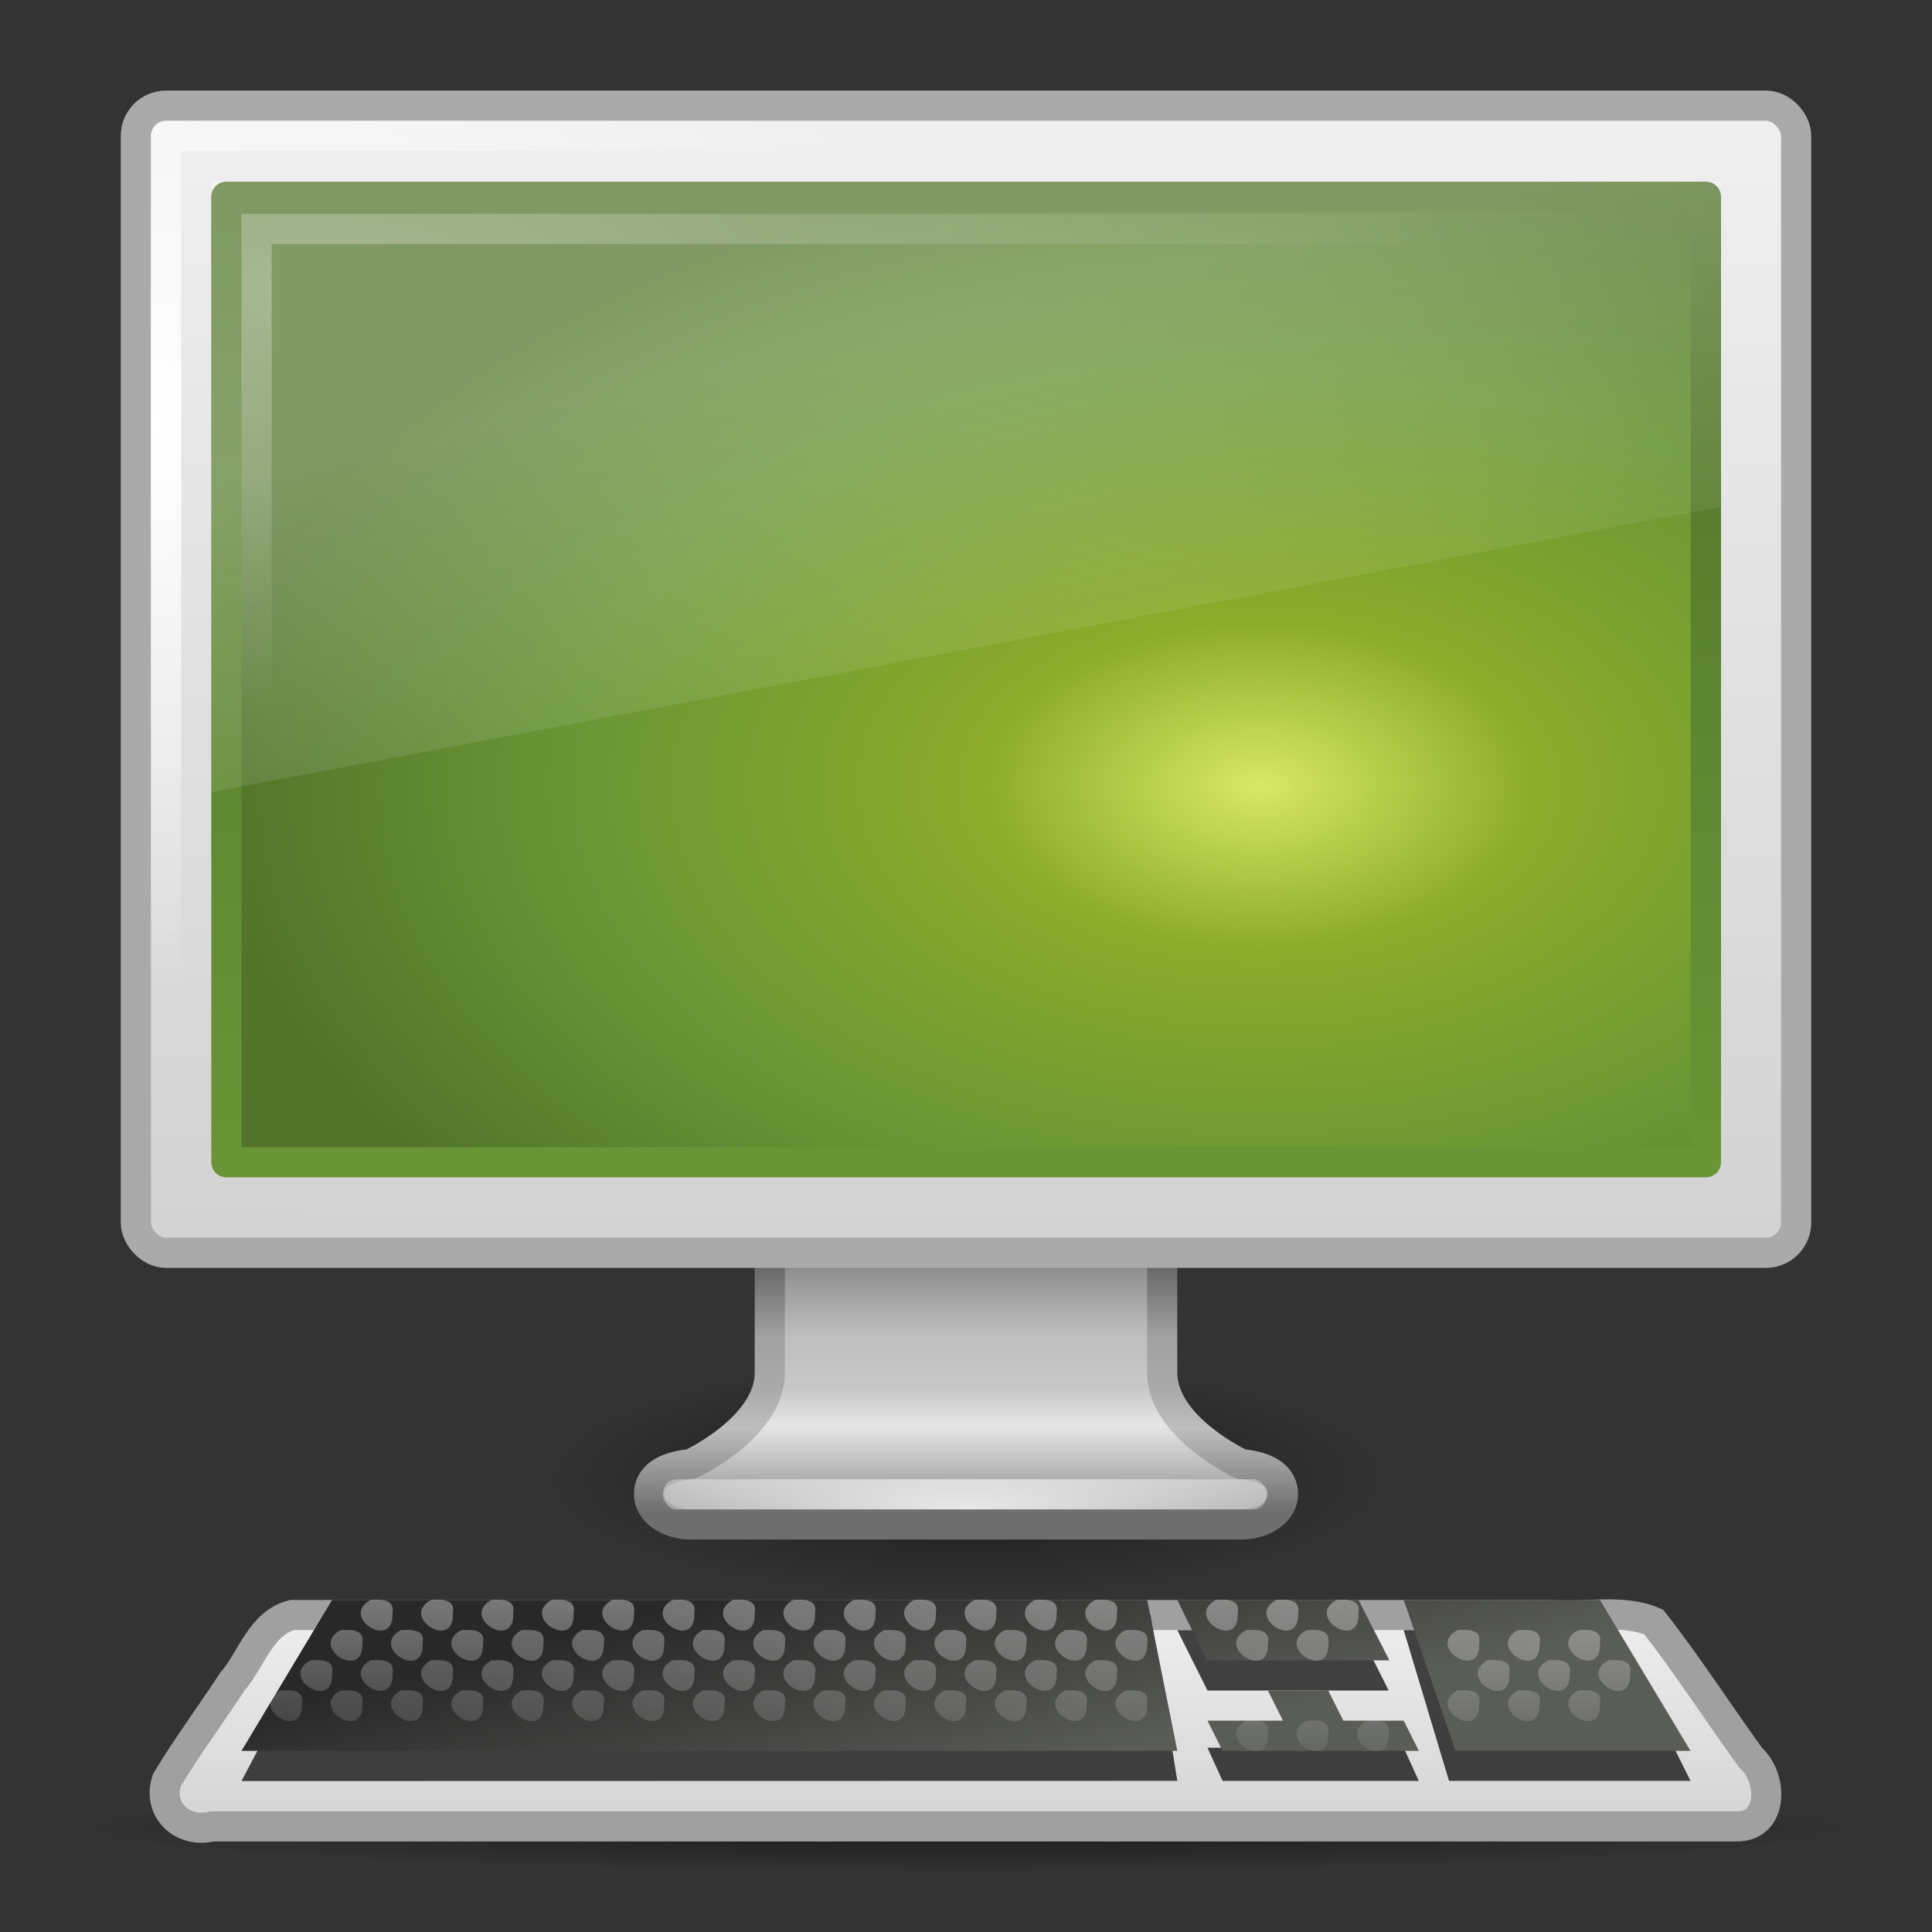 <?xml version="1.0" encoding="UTF-8" standalone="no"?>
<!-- Created with Inkscape (http://www.inkscape.org/) -->
<svg
   xmlns:dc="http://purl.org/dc/elements/1.1/"
   xmlns:cc="http://creativecommons.org/ns#"
   xmlns:rdf="http://www.w3.org/1999/02/22-rdf-syntax-ns#"
   xmlns:svg="http://www.w3.org/2000/svg"
   xmlns="http://www.w3.org/2000/svg"
   xmlns:xlink="http://www.w3.org/1999/xlink"
   xmlns:sodipodi="http://sodipodi.sourceforge.net/DTD/sodipodi-0.dtd"
   xmlns:inkscape="http://www.inkscape.org/namespaces/inkscape"
   version="1.0"
   width="64"
   height="64"
   id="svg2"
   sodipodi:version="0.32"
   inkscape:version="0.46"
   sodipodi:docname="computer.svg"
   inkscape:output_extension="org.inkscape.output.svg.inkscape">
  <rect width="100%" height="100%" fill="#333333" stroke="none"/>
  <sodipodi:namedview
     inkscape:window-height="781"
     inkscape:window-width="1440"
     inkscape:pageshadow="2"
     inkscape:pageopacity="0.0"
     guidetolerance="10.0"
     gridtolerance="10.0"
     objecttolerance="10.0"
     borderopacity="1.0"
     bordercolor="#666666"
     pagecolor="#ffffff"
     id="base"
     showgrid="false"
     inkscape:zoom="1"
     inkscape:cx="32"
     inkscape:cy="25.31798"
     inkscape:window-x="0"
     inkscape:window-y="24"
     inkscape:current-layer="svg2" />
  <defs
     id="defs4">
    <linearGradient
       id="linearGradient3215">
      <stop
         id="stop3217"
         style="stop-color:#505050;stop-opacity:1"
         offset="0" />
      <stop
         id="stop3219"
         style="stop-color:#a0a0a0;stop-opacity:1"
         offset="0.35" />
      <stop
         id="stop3221"
         style="stop-color:#aaa;stop-opacity:1"
         offset="0.551" />
      <stop
         id="stop3223"
         style="stop-color:#bebebe;stop-opacity:1"
         offset="0.691" />
      <stop
         id="stop3225"
         style="stop-color:#6e6e6e;stop-opacity:1"
         offset="1" />
    </linearGradient>
    <linearGradient
       id="linearGradient3203">
      <stop
         id="stop3205"
         style="stop-color:#787878;stop-opacity:1"
         offset="0" />
      <stop
         id="stop3207"
         style="stop-color:#bebebe;stop-opacity:1"
         offset="0.35" />
      <stop
         id="stop3209"
         style="stop-color:#c8c8c8;stop-opacity:1"
         offset="0.551" />
      <stop
         id="stop3211"
         style="stop-color:#e6e6e6;stop-opacity:1"
         offset="0.683" />
      <stop
         id="stop3213"
         style="stop-color:#8c8c8c;stop-opacity:1"
         offset="1" />
    </linearGradient>
    <linearGradient
       id="linearGradient10691">
      <stop
         id="stop10693"
         style="stop-color:black;stop-opacity:1"
         offset="0" />
      <stop
         id="stop10695"
         style="stop-color:black;stop-opacity:0"
         offset="1" />
    </linearGradient>
    <linearGradient
       id="linearGradient6544">
      <stop
         id="stop6546"
         style="stop-color:#f0f0f0;stop-opacity:1"
         offset="0" />
      <stop
         id="stop6548"
         style="stop-color:#d2d2d2;stop-opacity:1"
         offset="1" />
    </linearGradient>
    <linearGradient
       id="linearGradient4574">
      <stop
         id="stop4576"
         style="stop-color:#282828;stop-opacity:1"
         offset="0" />
      <stop
         id="stop4578"
         style="stop-color:#5a5c58;stop-opacity:1"
         offset="1" />
    </linearGradient>
    <linearGradient
       id="linearGradient6592">
      <stop
         id="stop6594"
         style="stop-color:white;stop-opacity:0.275"
         offset="0" />
      <stop
         id="stop6596"
         style="stop-color:white;stop-opacity:0"
         offset="1" />
    </linearGradient>
    <linearGradient
       id="linearGradient6602">
      <stop
         id="stop6604"
         style="stop-color:white;stop-opacity:1"
         offset="0" />
      <stop
         id="stop6606"
         style="stop-color:white;stop-opacity:0"
         offset="1" />
    </linearGradient>
    <radialGradient
       cx="5.969"
       cy="-0.646"
       r="20"
       fx="5.969"
       fy="-0.646"
       id="radialGradient2992"
       xlink:href="#linearGradient6602"
       gradientUnits="userSpaceOnUse"
       gradientTransform="matrix(1.909,-0.01,0.003,0.698,-1.119,10.06)" />
    <linearGradient
       x1="12.938"
       y1="8.438"
       x2="15.25"
       y2="19.812"
       id="linearGradient2995"
       xlink:href="#linearGradient6592"
       gradientUnits="userSpaceOnUse"
       gradientTransform="matrix(1.191,0,0,1.35,3.428,1.933)" />
    <linearGradient
       x1="316.865"
       y1="85.62"
       x2="319.387"
       y2="93.916"
       id="linearGradient3056"
       xlink:href="#linearGradient4574"
       gradientUnits="userSpaceOnUse"
       gradientTransform="matrix(1.143,0,0,0.937,-333.714,-28.523)" />
    <radialGradient
       cx="6.703"
       cy="73.616"
       r="7.228"
       fx="6.703"
       fy="73.616"
       id="radialGradient3063"
       xlink:href="#linearGradient10691"
       gradientUnits="userSpaceOnUse"
       gradientTransform="matrix(4.179,-3.57729e-6,4.7438218e-7,0.208,3.989,45.224)" />
    <radialGradient
       cx="1"
       cy="5.564"
       r="23"
       fx="1"
       fy="5.564"
       id="radialGradient3071"
       xlink:href="#linearGradient6602"
       gradientUnits="userSpaceOnUse"
       gradientTransform="matrix(1.178,0,0,0.81,3.733,9.546)" />
    <linearGradient
       x1="20.147"
       y1="-0"
       x2="20.104"
       y2="31.983"
       id="linearGradient3074"
       xlink:href="#linearGradient6544"
       gradientUnits="userSpaceOnUse"
       gradientTransform="matrix(1.172,0,0,1.227,3.869,2.867)" />
    <radialGradient
       cx="24"
       cy="38.641"
       r="8"
       fx="24"
       fy="38.641"
       id="radialGradient3077"
       xlink:href="#linearGradient6602"
       gradientUnits="userSpaceOnUse"
       gradientTransform="matrix(2.286,-3.1440359e-8,0,0.438,-22.903,33.069)" />
    <linearGradient
       x1="320.031"
       y1="85.028"
       x2="320.031"
       y2="94.126"
       id="linearGradient3080"
       xlink:href="#linearGradient3203"
       gradientUnits="userSpaceOnUse"
       gradientTransform="matrix(1.231,0,0,1,-361.906,-44.013)" />
    <linearGradient
       x1="22.381"
       y1="29.027"
       x2="22.381"
       y2="38.127"
       id="linearGradient3082"
       xlink:href="#linearGradient3215"
       gradientUnits="userSpaceOnUse"
       gradientTransform="matrix(1.235,0,0,1,2.354,12)" />
    <radialGradient
       cx="6.703"
       cy="73.616"
       r="7.228"
       fx="6.703"
       fy="73.616"
       id="radialGradient3085"
       xlink:href="#linearGradient10691"
       gradientUnits="userSpaceOnUse"
       gradientTransform="matrix(1.937,0,0,0.553,19.018,8.263)" />
    <linearGradient
       id="linearGradient6602-3">
      <stop
         id="stop6604-5"
         style="stop-color:white;stop-opacity:1"
         offset="0" />
      <stop
         id="stop6606-8"
         style="stop-color:white;stop-opacity:0"
         offset="1" />
    </linearGradient>
    <linearGradient
       x1="327.188"
       y1="77.875"
       x2="327.188"
       y2="86.188"
       id="linearGradient4427"
       xlink:href="#linearGradient6602-3"
       gradientUnits="userSpaceOnUse"
       gradientTransform="translate(-292,-27)" />
    <linearGradient
       x1="145.437"
       y1="372.668"
       x2="145.437"
       y2="416.829"
       id="linearGradient4430"
       xlink:href="#linearGradient6544"
       gradientUnits="userSpaceOnUse"
       gradientTransform="matrix(0.231,0,0,0.185,-1.607,-15.992)" />
    <radialGradient
       r="7.228"
       fy="73.616"
       fx="6.703"
       cy="73.616"
       cx="6.703"
       gradientTransform="matrix(1.937,0,0,0.415,11.018,7.447)"
       gradientUnits="userSpaceOnUse"
       id="radialGradient2792"
       xlink:href="#linearGradient10691"
       inkscape:collect="always" />
    <linearGradient
       y2="37.319"
       x2="22.301"
       y1="30.958"
       x1="22.325"
       gradientUnits="userSpaceOnUse"
       id="linearGradient2789"
       xlink:href="#linearGradient6927"
       inkscape:collect="always" />
    <linearGradient
       y2="93.38"
       x2="320.281"
       y1="86.913"
       x1="320.281"
       gradientTransform="matrix(0.996,0,0,1,-294.882,-56.013)"
       gradientUnits="userSpaceOnUse"
       id="linearGradient2786"
       xlink:href="#linearGradient6620"
       inkscape:collect="always" />
    <radialGradient
       r="8"
       fy="38.641"
       fx="24"
       cy="38.641"
       cx="24"
       gradientTransform="matrix(1.829,-3.1440363e-8,0,0.438,-19.887,21.069)"
       gradientUnits="userSpaceOnUse"
       id="radialGradient2783"
       xlink:href="#linearGradient6602"
       inkscape:collect="always" />
    <linearGradient
       y2="31.983"
       x2="20.104"
       y1="-0"
       x1="20.147"
       gradientTransform="matrix(1.002,0,0,1.001,-3.937653e-2,-1.665215e-2)"
       gradientUnits="userSpaceOnUse"
       id="linearGradient2780"
       xlink:href="#linearGradient6544"
       inkscape:collect="always" />
    <radialGradient
       r="23"
       fy="5.564"
       fx="1"
       cy="5.564"
       cx="1"
       gradientTransform="matrix(1,0,0,0.652,-6.5303886e-6,5.565)"
       gradientUnits="userSpaceOnUse"
       id="radialGradient2777"
       xlink:href="#linearGradient6602"
       inkscape:collect="always" />
    <radialGradient
       r="7.228"
       fy="73.616"
       fx="6.703"
       cy="73.616"
       cx="6.703"
       gradientTransform="matrix(3.459,-4.76972e-6,3.9259215e-7,0.277,0.818,25.632)"
       gradientUnits="userSpaceOnUse"
       id="radialGradient2769"
       xlink:href="#linearGradient10691"
       inkscape:collect="always" />
    <linearGradient
       y2="416.829"
       x2="145.437"
       y1="372.668"
       x1="145.437"
       gradientTransform="matrix(0.188,0,0,0.159,-3.291,-19.079)"
       gradientUnits="userSpaceOnUse"
       id="linearGradient2766"
       xlink:href="#linearGradient7255"
       inkscape:collect="always" />
    <linearGradient
       y2="93.916"
       x2="319.387"
       y1="85.62"
       x1="316.865"
       gradientTransform="matrix(0.917,0,0,0.815,-269.324,-30.938)"
       gradientUnits="userSpaceOnUse"
       id="linearGradient2762"
       xlink:href="#linearGradient4574"
       inkscape:collect="always" />
    <linearGradient
       y2="19.812"
       x2="15.25"
       y1="8.438"
       x1="12.938"
       gradientTransform="translate(-6.5399408e-6,-1.2224421e-4)"
       gradientUnits="userSpaceOnUse"
       id="linearGradient2701"
       xlink:href="#linearGradient6592"
       inkscape:collect="always" />
    <radialGradient
       r="20"
       fy="-0.646"
       fx="5.969"
       cy="-0.646"
       cx="5.969"
       gradientTransform="matrix(1.583,-8.07592e-3,2.74473e-3,0.538,-3.48,6.408)"
       gradientUnits="userSpaceOnUse"
       id="radialGradient2698"
       xlink:href="#linearGradient6602"
       inkscape:collect="always" />
    <linearGradient
       y2="2.876"
       x2="10.014"
       y1="44.96"
       x1="10.014"
       gradientTransform="matrix(0.871,0,0,0.607,3.064,1.499)"
       gradientUnits="userSpaceOnUse"
       id="linearGradient2686"
       xlink:href="#linearGradient3332-412-419-652-471"
       inkscape:collect="always" />
    <radialGradient
       r="23"
       fy="-2.064"
       fx="26.617"
       cy="-2.064"
       cx="26.617"
       gradientTransform="matrix(-1.6551431e-8,-0.716,1.271,0,34.865,37.944)"
       gradientUnits="userSpaceOnUse"
       id="radialGradient2684"
       xlink:href="#linearGradient3242-593-605-251-305"
       inkscape:collect="always" />
    <linearGradient
       id="linearGradient3332-412-419-652-471">
      <stop
         id="stop2759"
         style="stop-color:#699536;stop-opacity:1"
         offset="0" />
      <stop
         id="stop2761"
         style="stop-color:#51732a;stop-opacity:1;"
         offset="1" />
    </linearGradient>
    <linearGradient
       id="linearGradient3242-593-605-251-305">
      <stop
         id="stop2749"
         style="stop-color:#d7e866;stop-opacity:1"
         offset="0" />
      <stop
         id="stop2751"
         style="stop-color:#8cab2a;stop-opacity:1"
         offset="0.262" />
      <stop
         id="stop2753"
         style="stop-color:#699536;stop-opacity:1"
         offset="0.661" />
      <stop
         id="stop2755"
         style="stop-color:#51732a;stop-opacity:1"
         offset="1" />
    </linearGradient>
    <linearGradient
       gradientTransform="translate(-295.979,-40)"
       gradientUnits="userSpaceOnUse"
       xlink:href="#linearGradient6602"
       id="linearGradient5844"
       y2="89.75"
       x2="320.5"
       y1="79.188"
       x1="317" />
    <linearGradient
       gradientTransform="translate(-295.979,-40)"
       gradientUnits="userSpaceOnUse"
       xlink:href="#linearGradient6602"
       id="linearGradient5842"
       y2="89.75"
       x2="320.5"
       y1="79.188"
       x1="317" />
    <linearGradient
       gradientTransform="translate(-295.979,-40)"
       gradientUnits="userSpaceOnUse"
       xlink:href="#linearGradient6602"
       id="linearGradient5840"
       y2="89.75"
       x2="320.5"
       y1="79.188"
       x1="317" />
    <linearGradient
       gradientTransform="translate(-295.979,-40)"
       gradientUnits="userSpaceOnUse"
       xlink:href="#linearGradient6602"
       id="linearGradient5838"
       y2="89.75"
       x2="320.5"
       y1="79.188"
       x1="317" />
    <linearGradient
       gradientTransform="translate(-295.979,-40)"
       gradientUnits="userSpaceOnUse"
       xlink:href="#linearGradient6602"
       id="linearGradient5836"
       y2="89.75"
       x2="320.5"
       y1="79.188"
       x1="317" />
    <linearGradient
       gradientTransform="translate(-295.979,-40)"
       gradientUnits="userSpaceOnUse"
       xlink:href="#linearGradient6602"
       id="linearGradient5834"
       y2="89.75"
       x2="320.5"
       y1="79.188"
       x1="317" />
    <linearGradient
       gradientTransform="translate(-295.979,-40)"
       gradientUnits="userSpaceOnUse"
       xlink:href="#linearGradient6602"
       id="linearGradient5832"
       y2="89.75"
       x2="320.5"
       y1="79.188"
       x1="317" />
    <linearGradient
       gradientTransform="translate(-295.979,-40)"
       gradientUnits="userSpaceOnUse"
       xlink:href="#linearGradient6602"
       id="linearGradient5830"
       y2="89.75"
       x2="320.5"
       y1="79.188"
       x1="317" />
    <linearGradient
       gradientTransform="translate(-295.979,-40)"
       gradientUnits="userSpaceOnUse"
       xlink:href="#linearGradient6602"
       id="linearGradient5828"
       y2="89.75"
       x2="320.5"
       y1="79.188"
       x1="317" />
    <linearGradient
       gradientTransform="translate(-295.979,-40)"
       gradientUnits="userSpaceOnUse"
       xlink:href="#linearGradient6602"
       id="linearGradient5826"
       y2="89.75"
       x2="320.5"
       y1="79.188"
       x1="317" />
    <linearGradient
       gradientTransform="translate(-295.979,-40)"
       gradientUnits="userSpaceOnUse"
       xlink:href="#linearGradient6602"
       id="linearGradient5824"
       y2="89.75"
       x2="320.5"
       y1="79.188"
       x1="317" />
    <linearGradient
       gradientTransform="translate(-295.979,-40)"
       gradientUnits="userSpaceOnUse"
       xlink:href="#linearGradient6602"
       id="linearGradient5822"
       y2="89.75"
       x2="320.5"
       y1="79.188"
       x1="317" />
    <linearGradient
       gradientTransform="translate(-295.979,-40)"
       gradientUnits="userSpaceOnUse"
       xlink:href="#linearGradient6602"
       id="linearGradient5820"
       y2="89.75"
       x2="320.5"
       y1="79.188"
       x1="317" />
    <linearGradient
       gradientTransform="translate(-295.979,-40)"
       gradientUnits="userSpaceOnUse"
       xlink:href="#linearGradient6602"
       id="linearGradient5818"
       y2="89.75"
       x2="320.5"
       y1="79.188"
       x1="317" />
    <linearGradient
       gradientTransform="translate(-295.979,-40)"
       gradientUnits="userSpaceOnUse"
       xlink:href="#linearGradient6602"
       id="linearGradient5816"
       y2="89.75"
       x2="320.5"
       y1="79.188"
       x1="317" />
    <linearGradient
       gradientTransform="translate(-295.979,-40)"
       gradientUnits="userSpaceOnUse"
       xlink:href="#linearGradient6602"
       id="linearGradient5814"
       y2="89.75"
       x2="320.5"
       y1="79.188"
       x1="317" />
    <linearGradient
       gradientTransform="translate(-295.979,-40)"
       gradientUnits="userSpaceOnUse"
       xlink:href="#linearGradient6602"
       id="linearGradient5812"
       y2="89.75"
       x2="320.5"
       y1="79.188"
       x1="317" />
    <linearGradient
       gradientTransform="translate(-295.979,-40)"
       gradientUnits="userSpaceOnUse"
       xlink:href="#linearGradient6602"
       id="linearGradient5810"
       y2="89.75"
       x2="320.5"
       y1="79.188"
       x1="317" />
    <linearGradient
       gradientTransform="translate(-295.979,-40)"
       gradientUnits="userSpaceOnUse"
       xlink:href="#linearGradient6602"
       id="linearGradient5808"
       y2="89.75"
       x2="320.5"
       y1="79.188"
       x1="317" />
    <linearGradient
       gradientTransform="translate(-295.979,-40)"
       gradientUnits="userSpaceOnUse"
       xlink:href="#linearGradient6602"
       id="linearGradient5806"
       y2="89.75"
       x2="320.5"
       y1="79.188"
       x1="317" />
    <linearGradient
       gradientTransform="translate(-295.979,-40)"
       gradientUnits="userSpaceOnUse"
       xlink:href="#linearGradient6602"
       id="linearGradient5804"
       y2="89.75"
       x2="320.5"
       y1="79.188"
       x1="317" />
    <linearGradient
       gradientTransform="translate(-295.979,-40)"
       gradientUnits="userSpaceOnUse"
       xlink:href="#linearGradient6602"
       id="linearGradient5802"
       y2="89.75"
       x2="320.5"
       y1="79.188"
       x1="317" />
    <linearGradient
       gradientTransform="translate(-295.979,-40)"
       gradientUnits="userSpaceOnUse"
       xlink:href="#linearGradient6602"
       id="linearGradient5800"
       y2="89.75"
       x2="320.5"
       y1="79.188"
       x1="317" />
    <linearGradient
       gradientTransform="translate(-295.979,-40)"
       gradientUnits="userSpaceOnUse"
       xlink:href="#linearGradient6602"
       id="linearGradient5798"
       y2="89.75"
       x2="320.5"
       y1="79.188"
       x1="317" />
    <linearGradient
       gradientTransform="translate(-295.979,-40)"
       gradientUnits="userSpaceOnUse"
       xlink:href="#linearGradient6602"
       id="linearGradient5796"
       y2="89.75"
       x2="320.5"
       y1="79.188"
       x1="317" />
    <linearGradient
       gradientTransform="translate(-295.979,-40)"
       gradientUnits="userSpaceOnUse"
       xlink:href="#linearGradient6602"
       id="linearGradient5794"
       y2="89.75"
       x2="320.5"
       y1="79.188"
       x1="317" />
    <linearGradient
       gradientTransform="translate(-295.979,-40)"
       gradientUnits="userSpaceOnUse"
       xlink:href="#linearGradient6602"
       id="linearGradient5792"
       y2="89.75"
       x2="320.5"
       y1="79.188"
       x1="317" />
    <linearGradient
       gradientTransform="translate(-295.979,-40)"
       gradientUnits="userSpaceOnUse"
       xlink:href="#linearGradient6602"
       id="linearGradient5790"
       y2="89.75"
       x2="320.5"
       y1="79.188"
       x1="317" />
    <linearGradient
       gradientTransform="translate(-295.979,-40)"
       gradientUnits="userSpaceOnUse"
       xlink:href="#linearGradient6602"
       id="linearGradient5788"
       y2="89.75"
       x2="320.5"
       y1="79.188"
       x1="317" />
    <linearGradient
       gradientTransform="translate(-295.979,-40)"
       gradientUnits="userSpaceOnUse"
       xlink:href="#linearGradient6602"
       id="linearGradient5786"
       y2="89.75"
       x2="320.5"
       y1="79.188"
       x1="317" />
    <linearGradient
       gradientTransform="translate(-295.979,-40)"
       gradientUnits="userSpaceOnUse"
       xlink:href="#linearGradient6602"
       id="linearGradient5784"
       y2="89.75"
       x2="320.5"
       y1="79.188"
       x1="317" />
    <linearGradient
       gradientTransform="translate(-295.979,-40)"
       gradientUnits="userSpaceOnUse"
       xlink:href="#linearGradient6602"
       id="linearGradient5782"
       y2="89.75"
       x2="320.5"
       y1="79.188"
       x1="317" />
    <linearGradient
       gradientTransform="translate(-295.979,-40)"
       gradientUnits="userSpaceOnUse"
       xlink:href="#linearGradient6602"
       id="linearGradient5780"
       y2="89.75"
       x2="320.5"
       y1="79.188"
       x1="317" />
    <linearGradient
       gradientTransform="translate(-295.979,-40)"
       gradientUnits="userSpaceOnUse"
       xlink:href="#linearGradient6602"
       id="linearGradient5778"
       y2="89.75"
       x2="320.5"
       y1="79.188"
       x1="317" />
    <linearGradient
       gradientTransform="translate(-295.979,-40)"
       gradientUnits="userSpaceOnUse"
       xlink:href="#linearGradient6602"
       id="linearGradient5776"
       y2="89.75"
       x2="320.5"
       y1="79.188"
       x1="317" />
    <linearGradient
       gradientTransform="translate(-295.979,-40)"
       gradientUnits="userSpaceOnUse"
       xlink:href="#linearGradient6602"
       id="linearGradient5774"
       y2="89.75"
       x2="320.5"
       y1="79.188"
       x1="317" />
    <linearGradient
       gradientTransform="translate(-295.979,-40)"
       gradientUnits="userSpaceOnUse"
       xlink:href="#linearGradient6602"
       id="linearGradient5772"
       y2="89.75"
       x2="320.5"
       y1="79.188"
       x1="317" />
    <linearGradient
       gradientTransform="translate(-295.979,-40)"
       gradientUnits="userSpaceOnUse"
       xlink:href="#linearGradient6602"
       id="linearGradient5770"
       y2="89.75"
       x2="320.5"
       y1="79.188"
       x1="317" />
    <linearGradient
       gradientTransform="translate(-295.979,-40)"
       gradientUnits="userSpaceOnUse"
       xlink:href="#linearGradient6602"
       id="linearGradient5768"
       y2="89.75"
       x2="320.5"
       y1="79.188"
       x1="317" />
    <linearGradient
       gradientTransform="translate(-295.979,-40)"
       gradientUnits="userSpaceOnUse"
       xlink:href="#linearGradient6602"
       id="linearGradient5766"
       y2="89.75"
       x2="320.5"
       y1="79.188"
       x1="317" />
    <linearGradient
       gradientTransform="translate(-295.979,-40)"
       gradientUnits="userSpaceOnUse"
       xlink:href="#linearGradient6602"
       id="linearGradient5764"
       y2="89.75"
       x2="320.5"
       y1="79.188"
       x1="317" />
    <linearGradient
       gradientTransform="translate(-295.979,-40)"
       gradientUnits="userSpaceOnUse"
       xlink:href="#linearGradient6602"
       id="linearGradient5762"
       y2="89.75"
       x2="320.5"
       y1="79.188"
       x1="317" />
    <linearGradient
       gradientTransform="translate(-295.979,-40)"
       gradientUnits="userSpaceOnUse"
       xlink:href="#linearGradient6602"
       id="linearGradient5760"
       y2="89.75"
       x2="320.5"
       y1="79.188"
       x1="317" />
    <linearGradient
       gradientTransform="translate(-295.979,-40)"
       gradientUnits="userSpaceOnUse"
       xlink:href="#linearGradient6602"
       id="linearGradient5758"
       y2="89.75"
       x2="320.5"
       y1="79.188"
       x1="317" />
    <linearGradient
       gradientTransform="translate(-295.979,-40)"
       gradientUnits="userSpaceOnUse"
       xlink:href="#linearGradient6602"
       id="linearGradient5756"
       y2="89.75"
       x2="320.5"
       y1="79.188"
       x1="317" />
    <linearGradient
       gradientTransform="translate(-295.979,-40)"
       gradientUnits="userSpaceOnUse"
       xlink:href="#linearGradient6602"
       id="linearGradient5754"
       y2="89.75"
       x2="320.5"
       y1="79.188"
       x1="317" />
    <linearGradient
       gradientTransform="translate(-295.979,-40)"
       gradientUnits="userSpaceOnUse"
       xlink:href="#linearGradient6602"
       id="linearGradient5752"
       y2="89.75"
       x2="320.5"
       y1="79.188"
       x1="317" />
    <linearGradient
       gradientTransform="translate(-295.979,-40)"
       gradientUnits="userSpaceOnUse"
       xlink:href="#linearGradient6602"
       id="linearGradient5750"
       y2="89.75"
       x2="320.5"
       y1="79.188"
       x1="317" />
    <linearGradient
       gradientTransform="translate(-295.979,-40)"
       gradientUnits="userSpaceOnUse"
       xlink:href="#linearGradient6602"
       id="linearGradient5748"
       y2="89.75"
       x2="320.5"
       y1="79.188"
       x1="317" />
    <linearGradient
       gradientTransform="translate(-295.979,-40)"
       gradientUnits="userSpaceOnUse"
       xlink:href="#linearGradient6602"
       id="linearGradient5746"
       y2="89.75"
       x2="320.5"
       y1="79.188"
       x1="317" />
    <linearGradient
       gradientTransform="translate(-295.979,-40)"
       gradientUnits="userSpaceOnUse"
       xlink:href="#linearGradient6602"
       id="linearGradient5744"
       y2="89.75"
       x2="320.5"
       y1="79.188"
       x1="317" />
    <linearGradient
       gradientTransform="translate(-295.979,-40)"
       gradientUnits="userSpaceOnUse"
       xlink:href="#linearGradient6602"
       id="linearGradient5742"
       y2="89.75"
       x2="320.5"
       y1="79.188"
       x1="317" />
    <linearGradient
       gradientTransform="translate(-295.979,-40)"
       gradientUnits="userSpaceOnUse"
       xlink:href="#linearGradient6602"
       id="linearGradient5740"
       y2="89.75"
       x2="320.5"
       y1="79.188"
       x1="317" />
    <linearGradient
       gradientTransform="translate(-295.979,-40)"
       gradientUnits="userSpaceOnUse"
       xlink:href="#linearGradient6602"
       id="linearGradient5738"
       y2="89.75"
       x2="320.5"
       y1="79.188"
       x1="317" />
    <linearGradient
       gradientTransform="translate(-295.979,-40)"
       gradientUnits="userSpaceOnUse"
       xlink:href="#linearGradient6602"
       id="linearGradient5736"
       y2="89.75"
       x2="320.5"
       y1="79.188"
       x1="317" />
    <linearGradient
       gradientTransform="translate(-295.979,-40)"
       gradientUnits="userSpaceOnUse"
       xlink:href="#linearGradient6602"
       id="linearGradient5734"
       y2="89.75"
       x2="320.5"
       y1="79.188"
       x1="317" />
    <linearGradient
       gradientTransform="translate(-295.979,-40)"
       gradientUnits="userSpaceOnUse"
       xlink:href="#linearGradient6602"
       id="linearGradient5732"
       y2="89.75"
       x2="320.5"
       y1="79.188"
       x1="317" />
    <linearGradient
       id="linearGradient7255">
      <stop
         offset="0"
         style="stop-color:white;stop-opacity:1"
         id="stop7257" />
      <stop
         offset="1"
         style="stop-color:#e6e6e6;stop-opacity:1"
         id="stop7259" />
    </linearGradient>
    <linearGradient
       id="linearGradient6620">
      <stop
         offset="0"
         style="stop-color:#787878;stop-opacity:1"
         id="stop6622" />
      <stop
         offset="0.35"
         style="stop-color:#bebebe;stop-opacity:1"
         id="stop6624" />
      <stop
         offset="0.583"
         style="stop-color:#c8c8c8;stop-opacity:1"
         id="stop6626" />
      <stop
         offset="0.723"
         style="stop-color:#e6e6e6;stop-opacity:1"
         id="stop6628" />
      <stop
         offset="1"
         style="stop-color:#8c8c8c;stop-opacity:1"
         id="stop6630" />
    </linearGradient>
    <linearGradient
       id="linearGradient6927">
      <stop
         offset="0"
         style="stop-color:#505050;stop-opacity:1"
         id="stop6929" />
      <stop
         offset="0.35"
         style="stop-color:#a0a0a0;stop-opacity:1"
         id="stop6931" />
      <stop
         offset="0.583"
         style="stop-color:#aaa;stop-opacity:1"
         id="stop6933" />
      <stop
         offset="0.723"
         style="stop-color:#bebebe;stop-opacity:1"
         id="stop6935" />
      <stop
         offset="1"
         style="stop-color:#6e6e6e;stop-opacity:1"
         id="stop6937" />
    </linearGradient>
    <radialGradient
       inkscape:collect="always"
       xlink:href="#linearGradient6602"
       id="radialGradient2899"
       gradientUnits="userSpaceOnUse"
       gradientTransform="matrix(1.583,-8.07592e-3,2.74473e-3,0.538,-74.54,15.68)"
       cx="5.969"
       cy="-0.646"
       fx="5.969"
       fy="-0.646"
       r="20" />
    <linearGradient
       inkscape:collect="always"
       xlink:href="#linearGradient6592"
       id="linearGradient2902"
       gradientUnits="userSpaceOnUse"
       gradientTransform="translate(-71.06,9.272)"
       x1="12.938"
       y1="8.438"
       x2="15.25"
       y2="19.812" />
    <linearGradient
       inkscape:collect="always"
       xlink:href="#linearGradient4574"
       id="linearGradient2963"
       gradientUnits="userSpaceOnUse"
       gradientTransform="matrix(0.917,0,0,0.815,-340.384,-21.665)"
       x1="316.865"
       y1="85.62"
       x2="319.387"
       y2="93.916" />
    <linearGradient
       inkscape:collect="always"
       xlink:href="#linearGradient7255"
       id="linearGradient2967"
       gradientUnits="userSpaceOnUse"
       gradientTransform="matrix(0.188,0,0,0.159,-74.351,-9.806)"
       x1="145.437"
       y1="372.668"
       x2="145.437"
       y2="416.829" />
    <radialGradient
       inkscape:collect="always"
       xlink:href="#linearGradient10691"
       id="radialGradient2970"
       gradientUnits="userSpaceOnUse"
       gradientTransform="matrix(3.459,-4.76972e-6,3.9259215e-7,0.277,-70.241,34.904)"
       cx="6.703"
       cy="73.616"
       fx="6.703"
       fy="73.616"
       r="7.228" />
    <radialGradient
       inkscape:collect="always"
       xlink:href="#linearGradient3242-593-605-251-305"
       id="radialGradient2973"
       gradientUnits="userSpaceOnUse"
       gradientTransform="matrix(-1.9706334e-8,-0.903,1.513,0,44.845,50.051)"
       cx="26.617"
       cy="-2.064"
       fx="26.617"
       fy="-2.064"
       r="23" />
    <linearGradient
       inkscape:collect="always"
       xlink:href="#linearGradient3332-412-419-652-471"
       id="linearGradient2975"
       gradientUnits="userSpaceOnUse"
       gradientTransform="matrix(1.037,0,0,0.766,6.983,4.068)"
       x1="10.014"
       y1="44.96"
       x2="10.014"
       y2="2.876" />
    <radialGradient
       inkscape:collect="always"
       xlink:href="#linearGradient6602"
       id="radialGradient2978"
       gradientUnits="userSpaceOnUse"
       gradientTransform="matrix(1,0,0,0.652,-71.06,14.837)"
       cx="1"
       cy="5.564"
       fx="1"
       fy="5.564"
       r="23" />
    <linearGradient
       inkscape:collect="always"
       xlink:href="#linearGradient6544"
       id="linearGradient2981"
       gradientUnits="userSpaceOnUse"
       gradientTransform="matrix(1.002,0,0,1.001,-71.099,9.256)"
       x1="20.147"
       y1="-0"
       x2="20.104"
       y2="31.983" />
    <radialGradient
       inkscape:collect="always"
       xlink:href="#linearGradient6602"
       id="radialGradient2984"
       gradientUnits="userSpaceOnUse"
       gradientTransform="matrix(1.829,-3.1440363e-8,0,0.438,-90.947,30.342)"
       cx="24"
       cy="38.641"
       fx="24"
       fy="38.641"
       r="8" />
    <linearGradient
       inkscape:collect="always"
       xlink:href="#linearGradient6620"
       id="linearGradient2987"
       gradientUnits="userSpaceOnUse"
       gradientTransform="matrix(0.996,0,0,1,-365.942,-46.741)"
       x1="320.281"
       y1="86.913"
       x2="320.281"
       y2="93.38" />
    <linearGradient
       inkscape:collect="always"
       xlink:href="#linearGradient6927"
       id="linearGradient2989"
       gradientUnits="userSpaceOnUse"
       x1="22.325"
       y1="30.958"
       x2="22.301"
       y2="37.319"
       gradientTransform="translate(-71.06,9.272)" />
    <radialGradient
       inkscape:collect="always"
       xlink:href="#linearGradient10691"
       id="radialGradient2993"
       gradientUnits="userSpaceOnUse"
       gradientTransform="matrix(1.937,0,0,0.415,-60.041,16.72)"
       cx="6.703"
       cy="73.616"
       fx="6.703"
       fy="73.616"
       r="7.228" />
  </defs>
  <path
     d="m 46,49 c 0,2.209 -6.268,4 -14,4 C 24.268,53 18,51.209 18,49 18,46.791 24.268,45 32,45 39.732,45 46,46.791 46,49 l 0,0 z"
     id="path2589"
     style="opacity:0.5;fill:url(#radialGradient3085);fill-opacity:1;fill-rule:nonzero;stroke:none;stroke-width:0.8;marker:none;visibility:visible;display:inline;overflow:visible" />
  <path
     d="m 25.5,38.499 c 0,0 0,7.001 0,7.001 -0.027,1.802 -2.616,3 -2.616,3 -0.925,0.088 -1.385,0.446 -1.385,1 0,0.554 0.623,1 1.385,1 l 18.232,0 c 0.762,0 1.385,-0.446 1.385,-1 0,-0.554 -0.46,-0.912 -1.385,-1 0,0 -2.589,-1.198 -2.616,-3 0,0 0,-7.001 0,-7.001 l -13,0 z"
     id="path4675"
     style="fill:url(#linearGradient3080);fill-opacity:1;stroke:url(#linearGradient3082);stroke-width:0.998;stroke-linecap:round;stroke-linejoin:round;stroke-miterlimit:4;stroke-opacity:1;stroke-dasharray:none;stroke-dashoffset:0.5;display:inline;enable-background:new" />
  <rect
     width="20.002"
     height="1"
     rx="0.444"
     ry="0.5"
     x="21.96"
     y="49"
     id="rect4703"
     style="opacity:0.8;fill:url(#radialGradient3077);fill-opacity:1;stroke:none;display:inline;enable-background:new" />
  <rect
     width="55"
     height="38"
     rx="1.002"
     ry="1.001"
     x="4.5"
     y="3.5"
     id="rect2722"
     style="fill:url(#linearGradient3074);fill-opacity:1;stroke:#aaa;stroke-width:1;stroke-linecap:round;stroke-linejoin:round;stroke-miterlimit:4;stroke-opacity:1;stroke-dasharray:none;stroke-dashoffset:0.5" />
  <rect
     width="53"
     height="36"
     rx="0"
     ry="0"
     x="5.5"
     y="4.5"
     id="rect4642"
     style="fill:none;stroke:url(#radialGradient3071);stroke-width:1;stroke-linecap:round;stroke-linejoin:round;stroke-miterlimit:4;stroke-opacity:1;stroke-dasharray:none;stroke-dashoffset:0.5;display:inline;enable-background:new" />
  <rect
     width="49.01"
     height="31.983"
     x="7.5"
     y="6.517"
     id="rect2716"
     style="fill:url(#radialGradient2973);fill-opacity:1;fill-rule:evenodd;stroke:url(#linearGradient2975);stroke-width:1.002;stroke-linecap:round;stroke-linejoin:round;stroke-miterlimit:4;stroke-opacity:1;stroke-dasharray:none;display:inline;enable-background:accumulate;opacity:1;color:#000000;marker:none;marker-start:none;marker-mid:none;marker-end:none;stroke-dashoffset:0;visibility:visible;overflow:visible" />
  <path
     d="M 61,60.5 C 61,61.328 48.016,62 32,62 15.984,62 3,61.328 3,60.5 3,59.672 15.984,59 32,59 48.016,59 61,59.672 61,60.5 l 0,0 z"
     id="path6096"
     style="opacity:0.5;fill:url(#radialGradient3063);fill-opacity:1;fill-rule:nonzero;stroke:none;stroke-width:0.8;marker:none;visibility:visible;display:inline;overflow:visible" />
  <path
     d="m 9.679,53.499 c -1.034,0.26 -1.345,1.469 -1.989,2.219 -0.713,1.089 -1.496,2.139 -2.164,3.254 -0.325,0.979 0.518,1.772 1.5,1.531 16.829,0 33.657,0 50.486,0 1.256,0.02 1.215,-1.629 0.49,-2.264 -1.084,-1.493 -2.087,-3.062 -3.221,-4.509 -1.062,-0.451 -2.296,-0.138 -3.436,-0.231 -13.889,-7e-6 -27.778,1.3e-5 -41.666,-1e-5 z"
     id="path3698"
     style="fill:url(#linearGradient4430);fill-opacity:1;stroke:#a0a0a0;stroke-width:0.996;stroke-linecap:square;stroke-linejoin:miter;stroke-miterlimit:4;stroke-opacity:1;stroke-dasharray:none;stroke-dashoffset:0.361;display:inline;enable-background:new" />
  <path
     d="M 10.893,53.5 8,59 l 31,-0.007 -0.884,-5.493 -27.222,0 0,1.41e-4 z M 39,54 l 1,2 6,0 -1,-2 -6,0 z m 7.5,0 1.5,4.993 8,0 L 53.512,54 46.5,54 z m -4.287,3.016 0.159,0.879 -2.373,0 0.5,1.099 6.5,0 -0.5,-1.099 -1.994,0 -0.253,-0.879 -2.04,0 z"
     id="path3702"
     style="opacity:0.831;fill:#1e1e1e;fill-opacity:1;fill-rule:evenodd;stroke:none;display:inline;enable-background:new" />
  <path
     d="m 11,53 -3,5 31,0 -1,-5 -27,0 z m 28,2e-6 L 39.978,55 46.025,55 45,53 l -6,0 z M 46.5,53 48.215,58 56,58 53,53 46.5,53 z m -4.5,3 0.5,1 -2.5,0 0.5,1 6.5,0 -0.5,-1 -2,0 -0.5,-1 -2,0 z"
     id="path3704"
     style="fill:url(#linearGradient3056);fill-opacity:1;fill-rule:evenodd;stroke:none;display:inline;enable-background:new" />
  <path
     d="m 7,5.984 50.01,0 0,10.803 -50.01,9.453 0,-20.256 z"
     id="rect6588"
     style="fill:url(#linearGradient2995);fill-opacity:1;stroke:none" />
  <rect
     width="47.01"
     height="29.851"
     x="8.5"
     y="7.583"
     id="rect6600"
     style="opacity:0.3;fill:none;stroke:url(#radialGradient2992);stroke-width:1;stroke-linecap:square;stroke-linejoin:miter;stroke-miterlimit:4;stroke-opacity:1;stroke-dasharray:none" />
  <path
     d="M 12.281,53 C 11.221,53.568 13.058,54.703 13,53.447 13.098,52.956 12.605,52.984 12.281,53 z m 2,0 C 13.221,53.568 15.058,54.703 15,53.447 15.098,52.956 14.605,52.984 14.281,53 z m 2,0 C 15.221,53.568 17.058,54.703 17,53.447 17.098,52.956 16.605,52.984 16.281,53 z m 2,0 C 17.221,53.568 19.058,54.703 19,53.447 19.098,52.956 18.605,52.984 18.281,53 z m 2,0 C 19.221,53.568 21.058,54.703 21,53.447 21.098,52.956 20.605,52.984 20.281,53 z m 2,0 C 21.221,53.568 23.058,54.703 23,53.447 23.098,52.956 22.605,52.984 22.281,53 z m 2,0 C 23.221,53.568 25.058,54.703 25,53.447 25.098,52.956 24.605,52.984 24.281,53 z m 2,0 C 25.221,53.568 27.058,54.703 27,53.447 27.098,52.956 26.605,52.984 26.281,53 z m 2,0 C 27.221,53.568 29.058,54.703 29,53.447 29.098,52.956 28.605,52.984 28.281,53 z m 2,0 C 29.221,53.568 31.058,54.703 31,53.447 31.098,52.956 30.605,52.984 30.281,53 z m 2,0 C 31.221,53.568 33.058,54.703 33,53.447 33.098,52.956 32.605,52.984 32.281,53 z m 2,0 C 33.221,53.568 35.058,54.703 35,53.447 35.098,52.956 34.605,52.984 34.281,53 z m 2,0 C 35.221,53.568 37.058,54.703 37,53.447 37.098,52.956 36.605,52.984 36.281,53 z m 4,0 C 39.221,53.568 41.058,54.703 41,53.447 41.098,52.956 40.605,52.984 40.281,53 z m 2,0 C 41.221,53.568 43.058,54.703 43,53.447 43.098,52.956 42.605,52.984 42.281,53 z m 2,0 C 43.221,53.568 45.058,54.703 45,53.447 45.098,52.956 44.605,52.984 44.281,53 z m -33,1 C 10.221,54.568 12.058,55.703 12,54.447 12.098,53.956 11.605,53.984 11.281,54 z m 2,0 C 12.221,54.568 14.058,55.703 14,54.447 14.098,53.956 13.605,53.984 13.281,54 z m 2,0 C 14.221,54.568 16.058,55.703 16,54.447 16.098,53.956 15.605,53.984 15.281,54 z m 2,0 C 16.221,54.568 18.058,55.703 18,54.447 18.098,53.956 17.605,53.984 17.281,54 z m 2,0 C 18.221,54.568 20.058,55.703 20,54.447 20.098,53.956 19.605,53.984 19.281,54 z m 2,0 C 20.221,54.568 22.058,55.703 22,54.447 22.098,53.956 21.605,53.984 21.281,54 z m 2,0 C 22.221,54.568 24.058,55.703 24,54.447 24.098,53.956 23.605,53.984 23.281,54 z m 2,0 C 24.221,54.568 26.058,55.703 26,54.447 26.098,53.956 25.605,53.984 25.281,54 z m 2,0 C 26.221,54.568 28.058,55.703 28,54.447 28.098,53.956 27.605,53.984 27.281,54 z m 2,0 C 28.221,54.568 30.058,55.703 30,54.447 30.098,53.956 29.605,53.984 29.281,54 z m 2,0 C 30.221,54.568 32.058,55.703 32,54.447 32.098,53.956 31.605,53.984 31.281,54 z m 2,0 C 32.221,54.568 34.058,55.703 34,54.447 34.098,53.956 33.605,53.984 33.281,54 z m 2,0 C 34.221,54.568 36.058,55.703 36,54.447 36.098,53.956 35.605,53.984 35.281,54 z m 2,0 C 36.221,54.568 38.058,55.703 38,54.447 38.098,53.956 37.605,53.984 37.281,54 z m 4,0 C 40.221,54.568 42.058,55.703 42,54.447 42.098,53.956 41.605,53.984 41.281,54 z m 2,0 C 42.221,54.568 44.058,55.703 44,54.447 44.098,53.956 43.605,53.984 43.281,54 z m 5,0 C 47.221,54.568 49.058,55.703 49,54.447 49.098,53.956 48.605,53.984 48.281,54 z m 2,0 C 49.221,54.568 51.058,55.703 51,54.447 51.098,53.956 50.605,53.984 50.281,54 z m 2,0 C 51.221,54.568 53.058,55.703 53,54.447 53.098,53.956 52.605,53.984 52.281,54 z m -42,1 C 9.221,55.568 11.058,56.703 11,55.447 11.098,54.956 10.605,54.984 10.281,55 z m 2,0 C 11.221,55.568 13.058,56.703 13,55.447 13.098,54.956 12.605,54.984 12.281,55 z m 2,0 C 13.221,55.568 15.058,56.703 15,55.447 15.098,54.956 14.605,54.984 14.281,55 z m 2,0 C 15.221,55.568 17.058,56.703 17,55.447 17.098,54.956 16.605,54.984 16.281,55 z m 2,0 C 17.221,55.568 19.058,56.703 19,55.447 19.098,54.956 18.605,54.984 18.281,55 z m 2,0 C 19.221,55.568 21.058,56.703 21,55.447 21.098,54.956 20.605,54.984 20.281,55 z m 2,0 C 21.221,55.568 23.058,56.703 23,55.447 23.098,54.956 22.605,54.984 22.281,55 z m 2,0 C 23.221,55.568 25.058,56.703 25,55.447 25.098,54.956 24.605,54.984 24.281,55 z m 2,0 C 25.221,55.568 27.058,56.703 27,55.447 27.098,54.956 26.605,54.984 26.281,55 z m 2,0 C 27.221,55.568 29.058,56.703 29,55.447 29.098,54.956 28.605,54.984 28.281,55 z m 2,0 C 29.221,55.568 31.058,56.703 31,55.447 31.098,54.956 30.605,54.984 30.281,55 z m 2,0 C 31.221,55.568 33.058,56.703 33,55.447 33.098,54.956 32.605,54.984 32.281,55 z m 2,0 C 33.221,55.568 35.058,56.703 35,55.447 35.098,54.956 34.605,54.984 34.281,55 z m 2,0 C 35.221,55.568 37.058,56.703 37,55.447 37.098,54.956 36.605,54.984 36.281,55 z m 13,0 C 48.221,55.568 50.058,56.703 50,55.447 50.098,54.956 49.605,54.984 49.281,55 z m 2,0 C 50.221,55.568 52.058,56.703 52,55.447 52.098,54.956 51.605,54.984 51.281,55 z m 2,0 C 52.221,55.568 54.058,56.703 54,55.447 54.098,54.956 53.605,54.984 53.281,55 z m -44,1 C 8.221,56.568 10.058,57.703 10,56.447 10.098,55.956 9.605,55.984 9.281,56 z m 2,0 C 10.221,56.568 12.058,57.703 12,56.447 12.098,55.956 11.605,55.984 11.281,56 z m 2,0 C 12.221,56.568 14.058,57.703 14,56.447 14.098,55.956 13.605,55.984 13.281,56 z m 2,0 C 14.221,56.568 16.058,57.703 16,56.447 16.098,55.956 15.605,55.984 15.281,56 z m 2,0 C 16.221,56.568 18.058,57.703 18,56.447 18.098,55.956 17.605,55.984 17.281,56 z m 2,0 C 18.221,56.568 20.058,57.703 20,56.447 20.098,55.956 19.605,55.984 19.281,56 z m 2,0 C 20.221,56.568 22.058,57.703 22,56.447 22.098,55.956 21.605,55.984 21.281,56 z m 2,0 C 22.221,56.568 24.058,57.703 24,56.447 24.098,55.956 23.605,55.984 23.281,56 z m 2,0 C 24.221,56.568 26.058,57.703 26,56.447 26.098,55.956 25.605,55.984 25.281,56 z m 2,0 C 26.221,56.568 28.058,57.703 28,56.447 28.098,55.956 27.605,55.984 27.281,56 z m 2,0 C 28.221,56.568 30.058,57.703 30,56.447 30.098,55.956 29.605,55.984 29.281,56 z m 2,0 C 30.221,56.568 32.058,57.703 32,56.447 32.098,55.956 31.605,55.984 31.281,56 z m 2,0 C 32.221,56.568 34.058,57.703 34,56.447 34.098,55.956 33.605,55.984 33.281,56 z m 2,0 C 34.221,56.568 36.058,57.703 36,56.447 36.098,55.956 35.605,55.984 35.281,56 z m 2,0 C 36.221,56.568 38.058,57.703 38,56.447 38.098,55.956 37.605,55.984 37.281,56 z m 11,0 C 47.221,56.568 49.058,57.703 49,56.447 49.098,55.956 48.605,55.984 48.281,56 z m 2,0 C 49.221,56.568 51.058,57.703 51,56.447 51.098,55.956 50.605,55.984 50.281,56 z m 2,0 C 51.221,56.568 53.058,57.703 53,56.447 53.098,55.956 52.605,55.984 52.281,56 z m -11,1 C 40.221,57.568 42.058,58.703 42,57.447 42.098,56.956 41.605,56.984 41.281,57 z m 2,0 C 42.221,57.568 44.058,58.703 44,57.447 44.098,56.956 43.605,56.984 43.281,57 z m 2,0 C 44.221,57.568 46.058,58.703 46,57.447 46.098,56.956 45.605,56.984 45.281,57 z"
     id="rect4584"
     style="opacity:0.5;fill:url(#linearGradient4427);fill-opacity:1;stroke:none;display:inline;enable-background:new" />
</svg>
